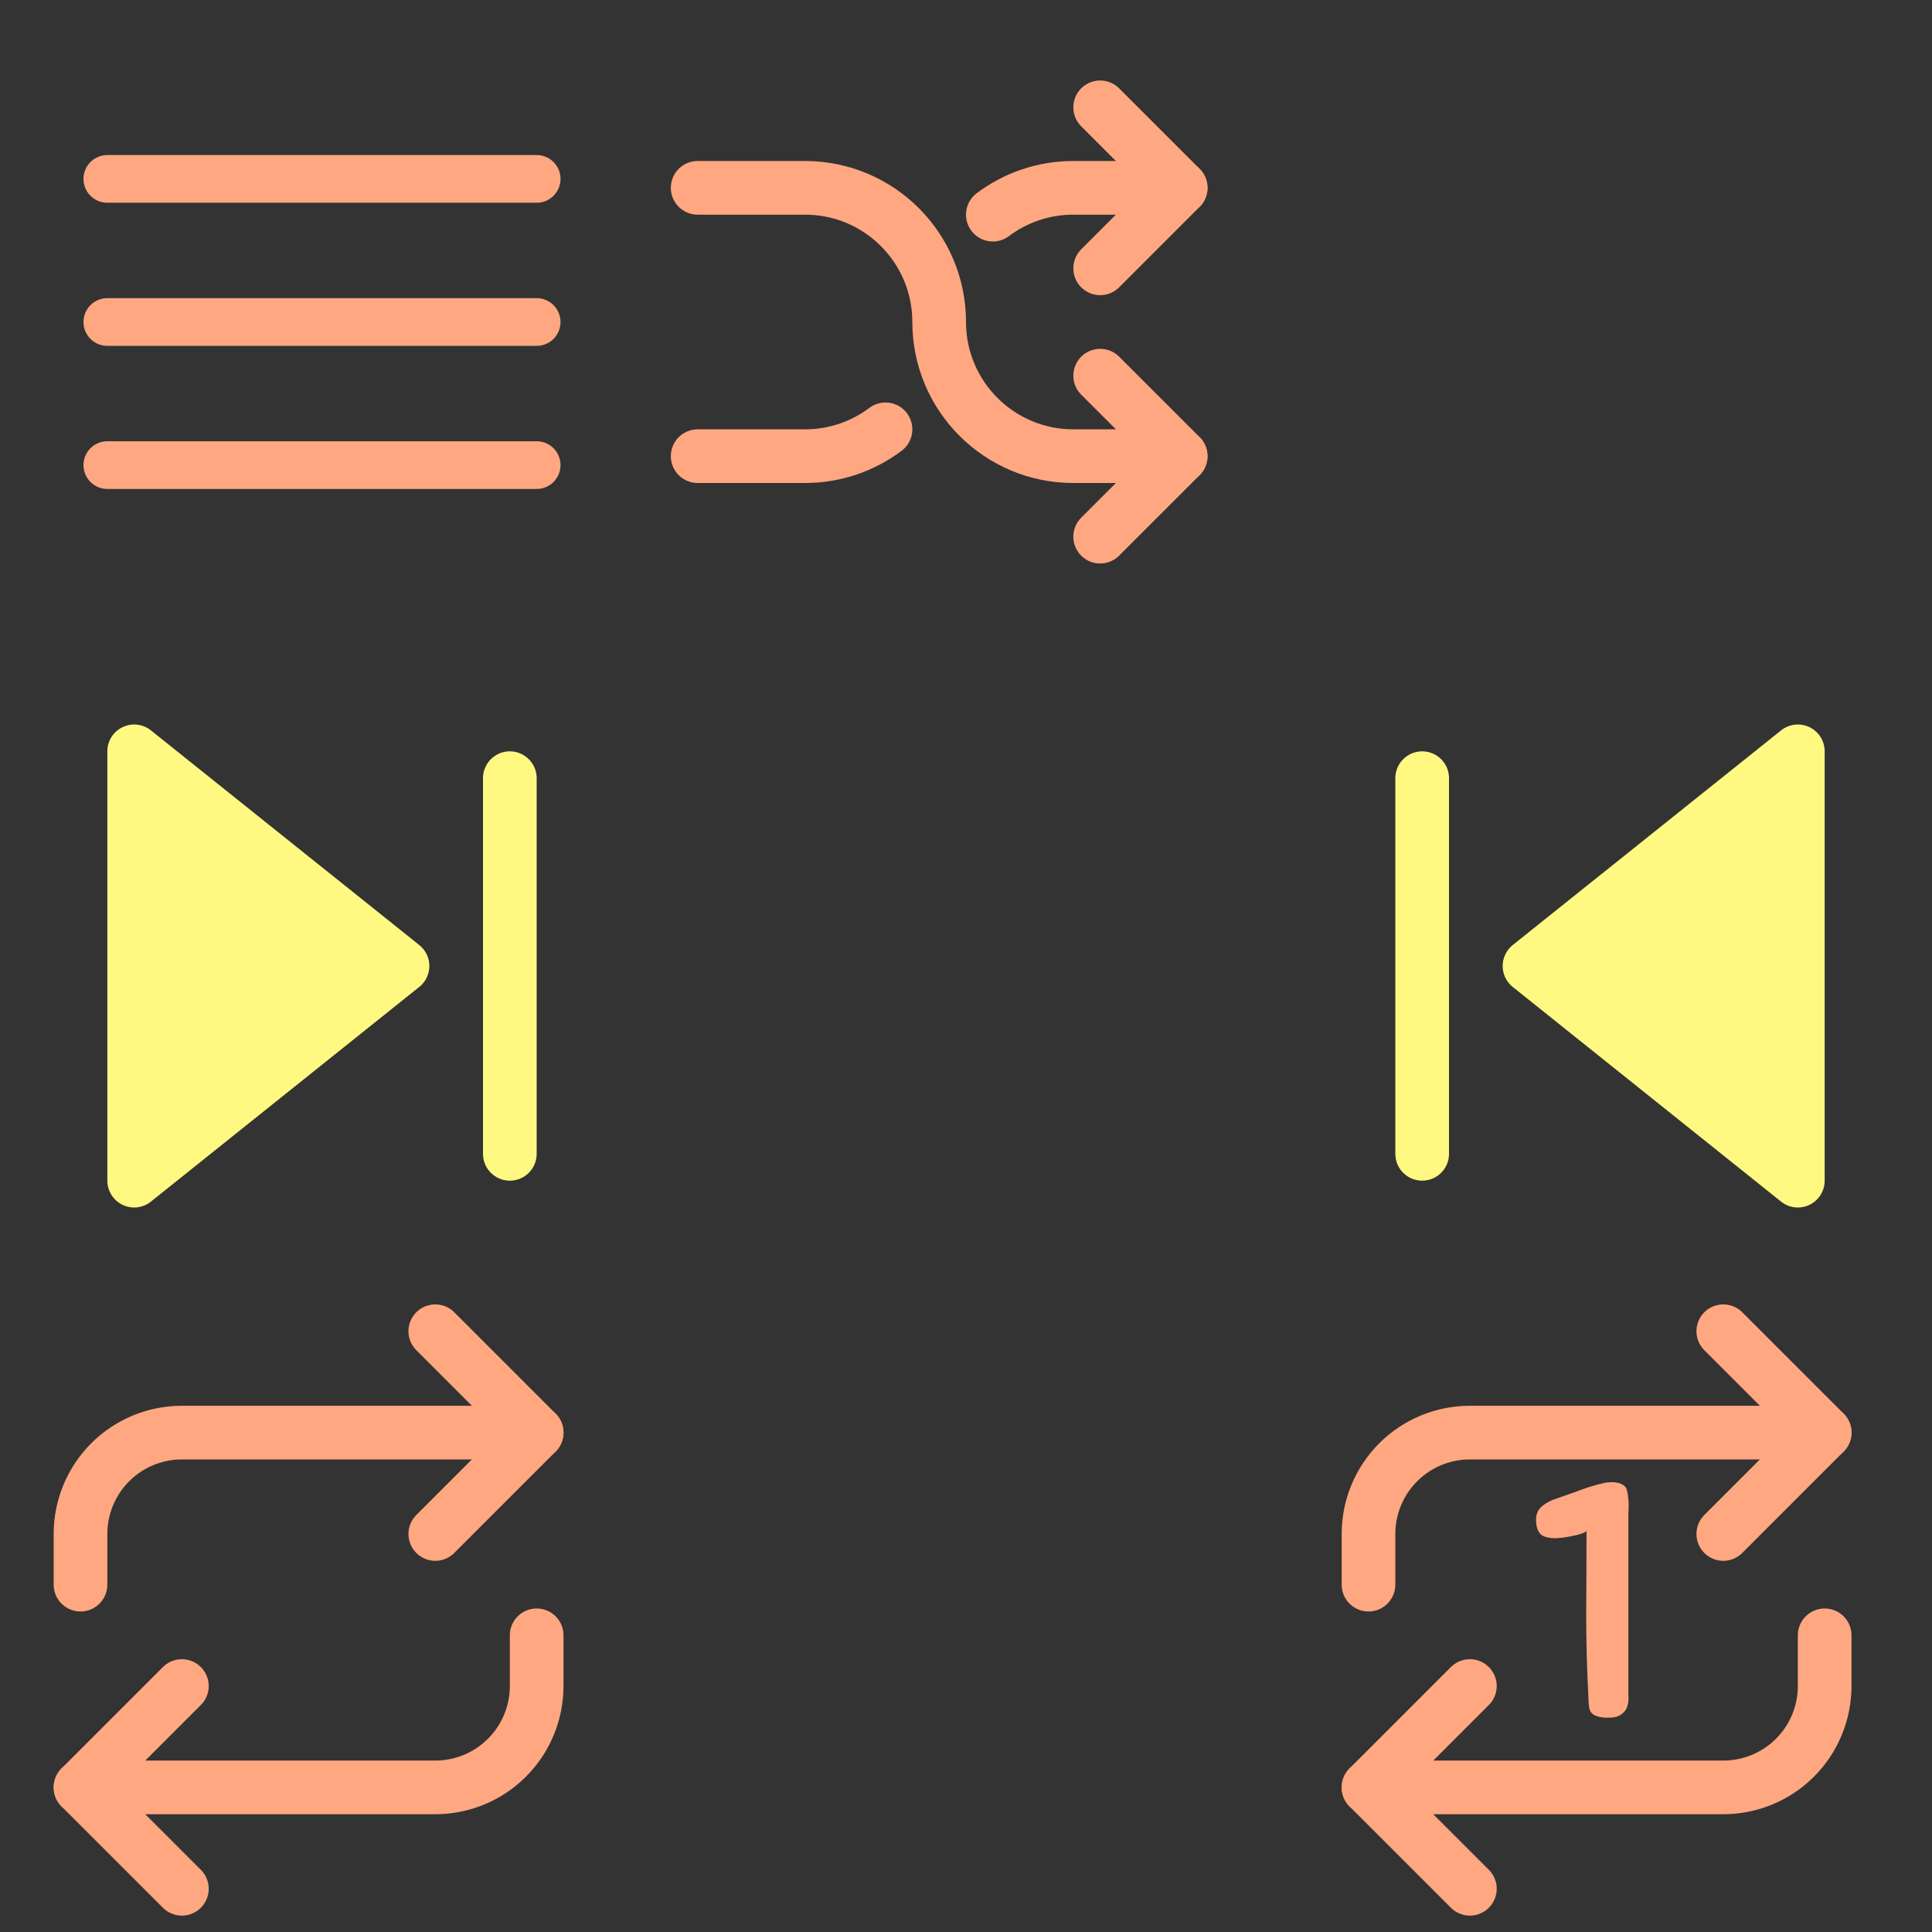 <svg width="72" height="72" viewBox="0 0 72 72" fill="none" xmlns="http://www.w3.org/2000/svg">
<rect x="0" y="0" width="72" height="72" fill="#333333" stroke="none"/>
<g clip-path="url(#clip0_26_1168)">
<g clip-path="url(#clip1_26_1168)">
<g clip-path="url(#clip2_26_1168)">
<path d="M5 28L15 36L5 44V28Z" fill="#FFF981" stroke="#FFF981" stroke-width="2" stroke-linecap="round" stroke-linejoin="round"/>
<path d="M19 29V43" stroke="#FFF981" stroke-width="2" stroke-linecap="round" stroke-linejoin="round"/>
</g>
</g>
<g clip-path="url(#clip3_26_1168)">
<path d="M16.222 49.611L20 53.389L16.222 57.167" stroke="#FFA781" stroke-width="2" stroke-linecap="round" stroke-linejoin="round"/>
<path d="M3 59.055V57.166C3 56.164 3.398 55.204 4.106 54.495C4.815 53.787 5.776 53.389 6.778 53.389H20" stroke="#FFA781" stroke-width="2" stroke-linecap="round" stroke-linejoin="round"/>
<path d="M6.778 70.389L3 66.612L6.778 62.834" stroke="#FFA781" stroke-width="2" stroke-linecap="round" stroke-linejoin="round"/>
<path d="M20 60.944V62.833C20 63.835 19.602 64.796 18.893 65.504C18.185 66.213 17.224 66.611 16.222 66.611H3" stroke="#FFA781" stroke-width="2" stroke-linecap="round" stroke-linejoin="round"/>
</g>
<g clip-path="url(#clip4_26_1168)">
<path d="M4 12H20" stroke="#FFA781" stroke-width="1.778" stroke-linecap="round" stroke-linejoin="round"/>
<path d="M4 6.667H20" stroke="#FFA781" stroke-width="1.778" stroke-linecap="round" stroke-linejoin="round"/>
<path d="M4 17.333H20" stroke="#FFA781" stroke-width="1.778" stroke-linecap="round" stroke-linejoin="round"/>
</g>
<g clip-path="url(#clip5_26_1168)">
<path d="M41 20L44 17L41 14" stroke="#FFA781" stroke-width="2" stroke-linecap="round" stroke-linejoin="round"/>
<path d="M41 4L44 7L41 10" stroke="#FFA781" stroke-width="2" stroke-linecap="round" stroke-linejoin="round"/>
<path d="M44 7H40C38.874 7 37.836 7.372 37 8M26 17H30C31.126 17 32.164 16.628 33 16" stroke="#FFA781" stroke-width="2" stroke-linecap="round" stroke-linejoin="round"/>
<path d="M26 7H30C32.761 7 35 9.239 35 12C35 14.761 37.239 17 40 17H44" stroke="#FFA781" stroke-width="2" stroke-linecap="round" stroke-linejoin="round"/>
</g>
<g clip-path="url(#clip6_26_1168)">
<path d="M64.222 49.611L68 53.389L64.222 57.167" stroke="#FFA781" stroke-width="2" stroke-linecap="round" stroke-linejoin="round"/>
<path d="M51 59.055V57.166C51 56.164 51.398 55.204 52.106 54.495C52.815 53.787 53.776 53.389 54.778 53.389H68" stroke="#FFA781" stroke-width="2" stroke-linecap="round" stroke-linejoin="round"/>
<path d="M54.778 70.389L51 66.612L54.778 62.834" stroke="#FFA781" stroke-width="2" stroke-linecap="round" stroke-linejoin="round"/>
<path d="M68 60.944V62.833C68 63.835 67.602 64.796 66.894 65.504C66.185 66.213 65.224 66.611 64.222 66.611H51" stroke="#FFA781" stroke-width="2" stroke-linecap="round" stroke-linejoin="round"/>
<path d="M59.496 55.336C59.552 55.32 59.604 55.308 59.652 55.3C59.7 55.284 59.748 55.272 59.796 55.264C59.852 55.248 59.92 55.24 60 55.24C60.088 55.232 60.168 55.236 60.24 55.252C60.32 55.26 60.392 55.284 60.456 55.324C60.528 55.356 60.58 55.408 60.612 55.48C60.644 55.56 60.664 55.656 60.672 55.768C60.688 55.872 60.696 55.98 60.696 56.092C60.696 56.204 60.692 56.316 60.684 56.428C60.684 56.532 60.684 56.628 60.684 56.716V62.848C60.684 62.936 60.684 63.028 60.684 63.124C60.692 63.212 60.692 63.304 60.684 63.4C60.676 63.496 60.652 63.588 60.612 63.676C60.572 63.756 60.512 63.824 60.432 63.88C60.32 63.968 60.168 64.012 59.976 64.012C59.792 64.02 59.632 64 59.496 63.952C59.352 63.904 59.264 63.812 59.232 63.676C59.208 63.54 59.196 63.404 59.196 63.268C59.14 62.212 59.112 61.18 59.112 60.172C59.12 59.156 59.124 58.112 59.124 57.04C59.108 57.08 59.052 57.116 58.956 57.148C58.868 57.18 58.764 57.208 58.644 57.232C58.532 57.256 58.424 57.276 58.32 57.292C58.216 57.308 58.148 57.316 58.116 57.316C57.908 57.34 57.716 57.32 57.54 57.256C57.372 57.184 57.276 57.024 57.252 56.776C57.22 56.52 57.276 56.32 57.42 56.176C57.572 56.032 57.764 55.924 57.996 55.852C58.252 55.764 58.5 55.676 58.74 55.588C58.988 55.492 59.24 55.408 59.496 55.336Z" fill="#FFA781"/>
</g>
<g clip-path="url(#clip7_26_1168)">
<path d="M67 44L57 36L67 28L67 44Z" fill="#FFF981" stroke="#FFF981" stroke-width="2" stroke-linecap="round" stroke-linejoin="round"/>
<path d="M53 43L53 29" stroke="#FFF981" stroke-width="2" stroke-linecap="round" stroke-linejoin="round"/>
</g>
</g>
<defs>
<clipPath id="clip0_26_1168">
<rect width="72" height="72" fill="white"/>
</clipPath>
<clipPath id="clip1_26_1168">
<rect width="24" height="24" fill="white" transform="translate(0 24)"/>
</clipPath>
<clipPath id="clip2_26_1168">
<rect width="24" height="24" fill="white" transform="translate(0 24)"/>
</clipPath>
<clipPath id="clip3_26_1168">
<rect width="24" height="24" fill="white" transform="translate(0 48)"/>
</clipPath>
<clipPath id="clip4_26_1168">
<rect width="24" height="24" fill="white"/>
</clipPath>
<clipPath id="clip5_26_1168">
<rect width="24" height="24" fill="white" transform="translate(24)"/>
</clipPath>
<clipPath id="clip6_26_1168">
<rect width="24" height="24" fill="white" transform="translate(48 48)"/>
</clipPath>
<clipPath id="clip7_26_1168">
<rect width="24" height="24" fill="white" transform="translate(48 24)"/>
</clipPath>
</defs>
</svg>
